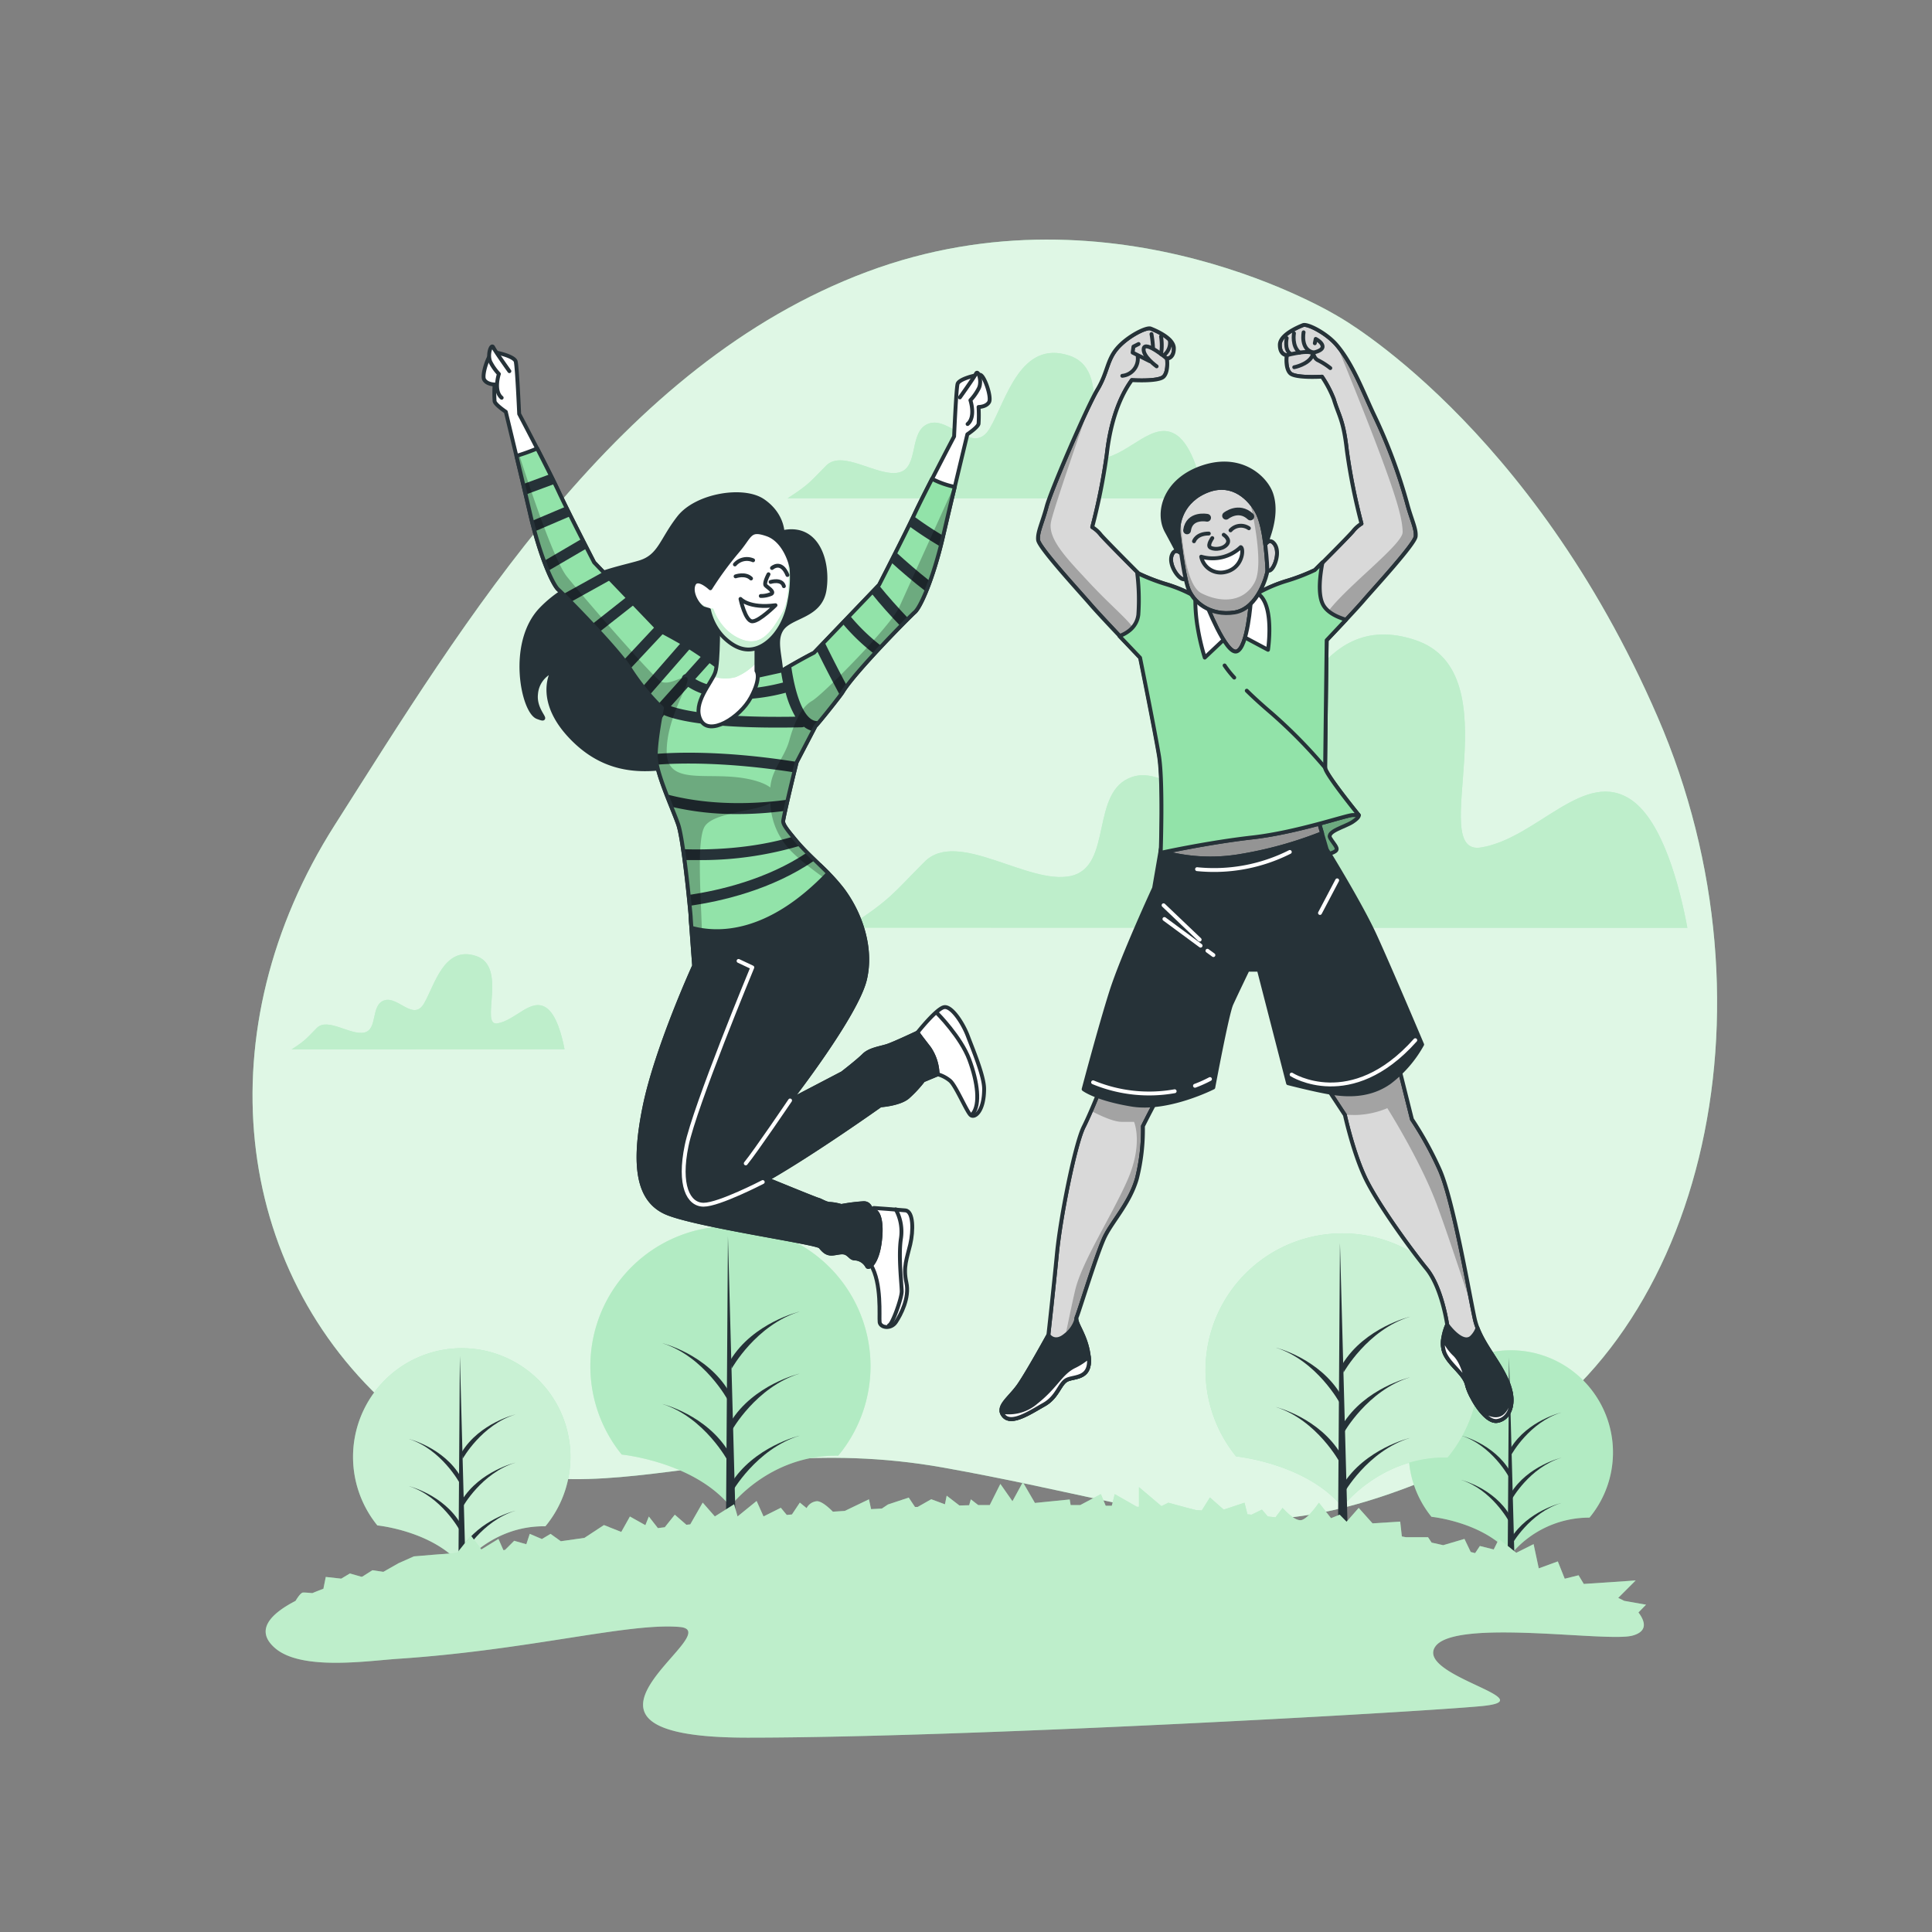 <svg xmlns="http://www.w3.org/2000/svg" xmlns:xlink="http://www.w3.org/1999/xlink" viewBox="0 0 500 500"><rect x="0" y="0" width="500" height="500" fill="#808080" stroke="none"/><defs><clipPath id="freepik--clip-path--inject-6"><path d="M285.55,279.66s-2.89,7.56-5.11,12-6,23.36-6.9,32.7-2.22,21.13-2.22,21.13-5.12,9.34-7.56,12.9-6,5.56-4,8,6.9-.89,10.46-2.89,4-5.56,6-6.45,6.23-.23,5.56-6-3.78-8.67-3.11-10.23S284,323.92,286,319.92s6.45-8.68,8.23-14.9a51.85,51.85,0,0,0,1.56-13.57s4.22-8.45,4.89-8.9S288,281.44,285.55,279.66Z" style="fill:#fff;stroke:#263238;stroke-linecap:round;stroke-linejoin:round"></path></clipPath><clipPath id="freepik--clip-path-2--inject-6"><path d="M342.94,280.77l5.12,7.79s2.22,10.23,5.56,16.9,11.57,18,15.57,22.91,5.34,14.46,5.34,14.46-2,4.23-.67,7.34,5.12,5.34,5.79,8.23,4.67,9.79,7.78,9.34,5.12-4.44,2.67-10.23-7.12-10.23-8.45-16.24-5.56-30.92-9.12-38.7a90.82,90.82,0,0,0-7.12-12.9l-3.34-13.35S349.62,283,342.94,280.77Z" style="fill:#fff;stroke:#263238;stroke-linecap:round;stroke-linejoin:round"></path></clipPath><clipPath id="freepik--clip-path-3--inject-6"><path d="M351.62,210.93s.44.44-1.56,1.77-6.89,2.45-5.78,4.23,2.22,2.67,1.33,3.34-2.22.67-3.33,1.55-4.45-9.78-4.45-9.78S346.06,208,351.62,210.93Z" style="fill:#fff;stroke:#263238;stroke-linecap:round;stroke-linejoin:round"></path></clipPath><clipPath id="freepik--clip-path-4--inject-6"><path d="M342.16,215.64l-1.44-4.94-40,7.57-.36,2.06a46,46,0,0,0,20.16,1.27A102.71,102.71,0,0,0,342.16,215.64Z" style="fill:#fff;stroke:#263238;stroke-linecap:round;stroke-linejoin:round"></path></clipPath><clipPath id="freepik--clip-path-5--inject-6"><path d="M364.14,130.18a137.42,137.42,0,0,0-8.66-23.06c-2.71-5.77-5.4-13-9.58-17.87-2.67-3.11-7.57-5.56-8.68-5.11s-6,2.44-6,5.11S333,91.92,333,91.92s-.45,3.34.89,4.67,8.23.89,8.23.89a29.16,29.16,0,0,1,3.05,5.79c1.33,4.44,2.51,5.33,3.4,13.34a160.58,160.58,0,0,0,3.78,18.91,8.38,8.38,0,0,0-2.23,2c-1.33,1.56-9.78,10-9.78,10a51.93,51.93,0,0,1-7.57,2.89,37.38,37.38,0,0,0-6.58,2.76c-1.37-.16-2.75-.31-3.49-.31-1.56,0-12.45,2-12.45,2a37.25,37.25,0,0,0-8-3.56,51.93,51.93,0,0,1-7.57-2.89s-8.45-8.45-9.78-10a8.38,8.38,0,0,0-2.23-2,160.58,160.58,0,0,0,3.78-18.91c.72-6.46,2.58-13.8,6.46-19.13,0,0,6.89.45,8.23-.89s.88-4.67.88-4.67,1.78,0,1.78-2.67-4.89-4.67-6-5.11-6,2-8.68,5.11-2.44,6.23-5.11,10.68-12,26-13.13,30.25-2.44,6.67-2.22,8.68,10.9,13.56,13.57,16.68,12.9,13.79,12.9,13.79,3.78,18.68,4.89,25.36.45,25.13.45,25.13,12.23-2.67,23.8-4,24.24-5.78,25.8-5.78h1.56s-8.68-10.68-8.68-12.24c0-1.24.29-23.9.4-33,3.23-3.4,7.8-8.24,9.45-10.17,2.67-3.12,13.35-14.68,13.57-16.68S365.25,134.41,364.14,130.18Z" style="fill:#fff;stroke:#263238;stroke-linecap:round;stroke-linejoin:round"></path></clipPath><clipPath id="freepik--clip-path-6--inject-6"><path d="M326.75,142.3s1.21-3.43,2.83-1.81.8,5-.21,6.46-1.81.61-2.42-1A7.66,7.66,0,0,1,326.75,142.3Z" style="fill:#fff;stroke:#263238;stroke-linecap:round;stroke-linejoin:round"></path></clipPath><clipPath id="freepik--clip-path-7--inject-6"><path d="M306.65,144.3s-2.09-3-3.21-1,.58,5.09,1.94,6.17,1.91.1,2.06-1.62A7.68,7.68,0,0,0,306.65,144.3Z" style="fill:#fff;stroke:#263238;stroke-linecap:round;stroke-linejoin:round"></path></clipPath><clipPath id="freepik--clip-path-8--inject-6"><path d="M312,155.85s5.26,13.74,8.09,12.73,3.64-13.14,3.64-13.14S315,157.26,312,155.85Z" style="fill:#fff;stroke:#263238;stroke-linecap:round;stroke-linejoin:round"></path></clipPath><clipPath id="freepik--clip-path-9--inject-6"><path d="M305.12,138.87s1,8.89,2.23,12.93,5.9,7.71,12.16,6.7S328,148.37,328,147.76s-.4-11.52-2.83-15.56-7.07-7.88-13.54-4.85S304.52,136.65,305.12,138.87Z" style="fill:#fff;stroke:#263238;stroke-linecap:round;stroke-linejoin:round"></path></clipPath><clipPath id="freepik--clip-path-10--inject-6"><path d="M171.34,183.24s-1.63,8-1.63,12.32,4.35,13.59,5.8,17.76,3.26,23.56,3.26,24.11c0,.15.07,1.22.18,2.68,6.41,1.79,19.63,2.4,35.39-14.12-2.86-2.91-6-5.62-8.57-8.77-1.82-2.21-3.21-3.85-3.08-4.8.21-1.47,1.93-8.87,3.49-15.17l4.86-9.32c1.2-1.25,6.56-8,7.06-8.86,2.9-4.9,17.22-19.4,18.67-20.67s4.71-8.51,7.25-19.39c.93-4,2-8.69,3.07-13a23.16,23.16,0,0,1-5.88-2.08c-1.75,3.42-3.47,6.84-4.44,8.92-2.54,5.44-9.25,18.49-9.25,18.49l-16.85,17.58s-2.54,1.27-6.89,3.8c-.41.24-.84.51-1.27.78l-8,1.76L187.65,174a115.18,115.18,0,0,0-10.15-7.07c-4.35-2.53-6.89-3.8-6.89-3.8l-16.85-17.58s-6.71-13-9.25-18.49c-1.17-2.5-3.41-6.93-5.49-11a54.57,54.57,0,0,1-5.36,1.93c1.17,4.86,2.5,10.49,3.6,15.2,2.54,10.88,5.8,18.13,7.25,19.4s15.77,15.76,18.67,20.66A58.12,58.12,0,0,0,171.34,183.24Z" style="fill:#92E3A9;stroke:#263238;stroke-linecap:round;stroke-linejoin:round"></path></clipPath><clipPath id="freepik--clip-path-11--inject-6"><path d="M185.84,159.85s.18,11.42-.73,14.14-6,8-3.8,12.33,10.15-.55,13-5.8,1.46-6.89,1.46-6.89v-8Z" style="fill:#fff;stroke:#263238;stroke-linecap:round;stroke-linejoin:round"></path></clipPath><clipPath id="freepik--clip-path-12--inject-6"><path d="M183.84,152.24s-3.44-3.26-4.35-.9,1.45,5.8,2.72,6.16l1.27.36a14.58,14.58,0,0,0,3.63,6.89c2.9,2.9,6.16,4.35,9.78,2.54s6.53-6.35,7.43-11.78a30.6,30.6,0,0,0,.55-8.16c0-.91-1.63-7.43-6.35-9.06s-4.17.36-7.79,4.53A86.46,86.46,0,0,0,183.84,152.24Z" style="fill:#fff;stroke:#263238;stroke-linecap:round;stroke-linejoin:round"></path></clipPath></defs><g id="freepik--background-simple--inject-6"><path d="M346.51,82S288.87,46.26,224.4,70.34,120.2,160.76,86.63,213.52,60,328.59,101.94,365.12s78.12,3.24,142.2,14.69,79.94,24.76,138-2.51S461.85,261.4,429,185.56,346.51,82,346.51,82Z" style="fill:#92E3A9"></path><path d="M346.51,82S288.87,46.26,224.4,70.34,120.2,160.76,86.63,213.52,60,328.59,101.94,365.12s78.12,3.24,142.2,14.69,79.94,24.76,138-2.51S461.85,261.4,429,185.56,346.51,82,346.51,82Z" style="fill:#fff;opacity:0.7"></path></g><g id="freepik--Clouds--inject-6"><path d="M311.7,129c-1-5.35-3.15-13.56-7.11-16.34-6-4.23-12.1,4.84-19.36,6s4.23-22.38-8.47-26.62-16.34,11.5-20.58,18.76-10.28-3-15.73-1.21-2.42,11.49-7.86,12.7-14.52-6.05-18.76-1.81c-4,4-4.23,4.78-10,8.47Z" style="fill:#92E3A9"></path><path d="M146.1,271.55c-.66-3.5-2.06-8.88-4.66-10.7-4-2.77-7.92,3.17-12.68,4s2.77-14.67-5.55-17.44-10.7,7.53-13.47,12.28-6.74-2-10.31-.79-1.58,7.53-5.15,8.32-9.51-4-12.29-1.18c-2.63,2.63-2.77,3.12-6.51,5.54Z" style="fill:#92E3A9"></path><path d="M436.69,240.12c-2-10.78-6.37-27.36-14.35-33-12.21-8.54-24.41,9.76-39,12.2s8.54-45.14-17.08-53.68-32.95,23.18-41.49,37.82S304,197.41,293,201.07s-4.88,23.19-15.86,25.63S247.84,214.49,239.3,223c-8.11,8.11-8.54,9.63-20.06,17.08Z" style="fill:#92E3A9"></path><path d="M311.7,129c-1-5.35-3.15-13.56-7.11-16.34-6-4.23-12.1,4.84-19.36,6s4.23-22.38-8.47-26.62-16.34,11.5-20.58,18.76-10.28-3-15.73-1.21-2.42,11.49-7.86,12.7-14.52-6.05-18.76-1.81c-4,4-4.23,4.78-10,8.47Z" style="fill:#fff;opacity:0.4"></path><path d="M146.1,271.55c-.66-3.5-2.06-8.88-4.66-10.7-4-2.77-7.92,3.17-12.68,4s2.77-14.67-5.55-17.44-10.7,7.53-13.47,12.28-6.74-2-10.31-.79-1.58,7.53-5.15,8.32-9.51-4-12.29-1.18c-2.63,2.63-2.77,3.12-6.51,5.54Z" style="fill:#fff;opacity:0.4"></path><path d="M436.69,240.12c-2-10.78-6.37-27.36-14.35-33-12.21-8.54-24.41,9.76-39,12.2s8.54-45.14-17.08-53.68-32.95,23.18-41.49,37.82S304,197.41,293,201.07s-4.88,23.19-15.86,25.63S247.84,214.49,239.3,223c-8.11,8.11-8.54,9.63-20.06,17.08Z" style="fill:#fff;opacity:0.4"></path></g><g id="freepik--Trees--inject-6"><path d="M370.49,392.55s13.6,1.35,20.5,9.78a26.31,26.31,0,0,1,20.37-9.57,26.44,26.44,0,1,0-40.87-.18Z" style="fill:#92E3A9"></path><path d="M370.49,392.55s13.6,1.35,20.5,9.78a26.31,26.31,0,0,1,20.37-9.57,26.44,26.44,0,1,0-40.87-.18Z" style="fill:#fff;opacity:0.3"></path><polygon points="390.54 351.31 390.08 419.51 392.38 419.51 390.54 351.31" style="fill:#263238"></polygon><path d="M391.23,399.76s4.59-8.26,12.86-10.79c0,0-8.73,2.07-13.09,9.18Z" style="fill:#263238"></path><path d="M391.23,376.34s4.59-8.26,12.86-10.79c0,0-8.73,2.07-13.09,9.18Z" style="fill:#263238"></path><path d="M391.23,388.05s4.59-8.26,12.86-10.79c0,0-8.73,2.07-13.09,9.18Z" style="fill:#263238"></path><path d="M390.55,382.31s-4.43-8.26-12.41-10.79c0,0,8.42,2.07,12.63,9.18Z" style="fill:#263238"></path><path d="M390.55,393.79s-4.43-8.26-12.41-10.79c0,0,8.42,2.07,12.63,9.18Z" style="fill:#263238"></path><path d="M319.94,376.92s18.21,1.81,27.45,13.1c0,0,9.75-13.08,27.27-12.82a35.41,35.41,0,1,0-54.73-.25Z" style="fill:#92E3A9"></path><path d="M319.94,376.92s18.21,1.81,27.45,13.1c0,0,9.75-13.08,27.27-12.82a35.41,35.41,0,1,0-54.73-.25Z" style="fill:#fff;opacity:0.5"></path><polygon points="346.78 321.7 346.17 413.02 349.24 413.02 346.78 321.7" style="fill:#263238"></polygon><path d="M347.71,386.58s6.15-11.07,17.22-14.45c0,0-11.69,2.76-17.53,12.29Z" style="fill:#263238"></path><path d="M347.71,355.21s6.15-11.07,17.22-14.45c0,0-11.69,2.77-17.53,12.3Z" style="fill:#263238"></path><path d="M347.71,370.9s6.15-11.07,17.22-14.46c0,0-11.69,2.77-17.53,12.3Z" style="fill:#263238"></path><path d="M346.8,363.21s-5.94-11.07-16.62-14.45c0,0,11.27,2.76,16.91,12.3Z" style="fill:#263238"></path><path d="M346.8,378.58s-5.94-11.07-16.62-14.45c0,0,11.27,2.77,16.91,12.3Z" style="fill:#263238"></path><path d="M160.91,376.44s18.65,1.84,28.1,13.4c0,0,10-13.39,27.92-13.11a36.25,36.25,0,1,0-56-.26Z" style="fill:#92E3A9"></path><path d="M160.91,376.44s18.65,1.84,28.1,13.4c0,0,10-13.39,27.92-13.11a36.25,36.25,0,1,0-56-.26Z" style="fill:#fff;opacity:0.3"></path><polygon points="188.39 319.91 187.76 413.39 190.91 413.39 188.39 319.91" style="fill:#263238"></polygon><path d="M189.34,386.32S195.63,375,207,371.53c0,0-12,2.83-17.94,12.59Z" style="fill:#263238"></path><path d="M189.34,354.22s6.29-11.33,17.62-14.79c0,0-12,2.83-17.94,12.58Z" style="fill:#263238"></path><path d="M189.34,370.27s6.29-11.33,17.62-14.79c0,0-12,2.83-17.94,12.59Z" style="fill:#263238"></path><path d="M188.4,362.4s-6.07-11.33-17-14.79c0,0,11.54,2.83,17.31,12.59Z" style="fill:#263238"></path><path d="M188.4,378.14s-6.07-11.33-17-14.8c0,0,11.54,2.84,17.31,12.59Z" style="fill:#263238"></path><path d="M97.68,394.78s14.47,1.43,21.81,10.4c0,0,7.75-10.39,21.66-10.18a28.13,28.13,0,1,0-43.47-.2Z" style="fill:#92E3A9"></path><path d="M97.68,394.78s14.47,1.43,21.81,10.4c0,0,7.75-10.39,21.66-10.18a28.13,28.13,0,1,0-43.47-.2Z" style="fill:#fff;opacity:0.5"></path><polygon points="119.01 350.91 118.52 423.45 120.96 423.45 119.01 350.91" style="fill:#263238"></polygon><path d="M119.74,402.44s4.89-8.79,13.68-11.48c0,0-9.28,2.2-13.92,9.77Z" style="fill:#263238"></path><path d="M119.74,377.53s4.89-8.79,13.68-11.48c0,0-9.28,2.2-13.92,9.77Z" style="fill:#263238"></path><path d="M119.74,390s4.89-8.8,13.68-11.48c0,0-9.28,2.2-13.92,9.77Z" style="fill:#263238"></path><path d="M119,383.88s-4.72-8.79-13.2-11.48c0,0,9,2.2,13.43,9.77Z" style="fill:#263238"></path><path d="M119,396.09s-4.72-8.79-13.2-11.48c0,0,9,2.2,13.43,9.77Z" style="fill:#263238"></path></g><g id="freepik--Floor--inject-6"><path d="M426,415.29l-5.68-1q-.72-.39-1.53-.75l4.52-4.52-13.43.9-1.35-2.24-3.58.89-1.79-4.48-4.93,1.8-1.34-6.27-4.48,2.24-4.48-3.59L386.57,401l-3.58-.9-1.23,1.84-1.14-.29L379,398.27l-5.5,1.62-3-.67-.93-1.4h-5.77l-1-.19-.43-3.84-7.16.45-3.58-4-3.14,3.58L346.71,392l-2.24.9-3.14-4s-2.68,4-4.47,4.48-4.93-3.14-4.93-3.14l-1.83,2.44-2-.22-1.52-1.77L323.91,392l-1.08-.1-.75-3-5.38,1.79-3.58-3.14-2.1,3.36-1.46-.1-2.26-.57-4.93-1.34-1.79.89-5.82-4.92v5.09l-.53,0-5.74-3.28-.76,3-1.58,0-1.25-3-5.32,2.82-2.5,0-.24-1.44-9,.9-3.13-5.38-2.69,4.93-3.13-4.48-2.74,5.47-3,0-1.9-1.48-.44,1.53-2.51.07L245,387.08l-.45,2.23L241,388l-3.52,2-.68,0-1.62-2.43-5.38,1.79-1.57,1.05-2.79.15-.56-2.54-6.24,3-3.09.2c-1.05-1.06-2.89-2.71-4.11-2.71a3.32,3.32,0,0,0-2.69,1.79L207,388.87l-2.05,3.07-1.34.12-1.53-1.85-4.48,2.24-1.79-4-4.93,4-.9-3.14L185,392.45l-3.14-3.58-3.22,5.63-1,.11-3-2.61-2.6,3.25-1.78.22-2.34-3-.9,2.24-4-2.24-2.24,4-4.48-1.79L151.25,398l-6.11.87-2.66-1.91-2.24,1.34-3.14-1.34-.89,2.69-3.14-.9-2.36,2.36-.43.07L129,398.27,124.56,401l-2.68-3.58-3.59,4.48-5.82.44-5.37.45-4,1.79-3.89,2.21-2.83-.42L93.82,408l-.27.07-3-.86-2.24,1.34-4-.44-.62,3.07c-1,.36-1.92.73-2.86,1.12-.89-.09-1.8-.16-2.35-.16s-1.28,1-2,2.17c-6.53,3.38-10.53,7.61-5.37,12.15,6.78,6,24,3.36,31.94,2.83,34-2.26,59.67-9.39,72.87-8.23s-39.21,28.63,17.47,28.64,173-6.56,190-8.16-16.87-7.84-12-15.32,44.41-1.14,51.06-2.92c4.41-1.18,3-4.13,1.58-6Z" style="fill:#92E3A9"></path><path d="M426,415.29l-5.68-1q-.72-.39-1.53-.75l4.52-4.52-13.43.9-1.35-2.24-3.58.89-1.79-4.48-4.93,1.8-1.34-6.27-4.48,2.24-4.48-3.59L386.57,401l-3.58-.9-1.23,1.84-1.14-.29L379,398.27l-5.5,1.62-3-.67-.93-1.4h-5.77l-1-.19-.43-3.84-7.16.45-3.58-4-3.14,3.58L346.71,392l-2.24.9-3.14-4s-2.68,4-4.47,4.48-4.93-3.14-4.93-3.14l-1.83,2.44-2-.22-1.52-1.77L323.91,392l-1.08-.1-.75-3-5.38,1.79-3.58-3.14-2.1,3.36-1.46-.1-2.26-.57-4.93-1.34-1.79.89-5.82-4.92v5.09l-.53,0-5.74-3.28-.76,3-1.58,0-1.25-3-5.32,2.82-2.5,0-.24-1.44-9,.9-3.13-5.38-2.69,4.93-3.13-4.48-2.74,5.47-3,0-1.9-1.48-.44,1.53-2.51.07L245,387.08l-.45,2.23L241,388l-3.52,2-.68,0-1.62-2.43-5.38,1.79-1.57,1.05-2.79.15-.56-2.54-6.24,3-3.09.2c-1.05-1.06-2.89-2.71-4.11-2.71a3.32,3.32,0,0,0-2.69,1.79L207,388.87l-2.05,3.07-1.34.12-1.53-1.85-4.48,2.24-1.79-4-4.93,4-.9-3.14L185,392.45l-3.14-3.58-3.22,5.63-1,.11-3-2.61-2.6,3.25-1.78.22-2.34-3-.9,2.24-4-2.24-2.24,4-4.48-1.79L151.25,398l-6.11.87-2.66-1.91-2.24,1.34-3.14-1.34-.89,2.69-3.14-.9-2.36,2.36-.43.07L129,398.27,124.56,401l-2.68-3.58-3.59,4.48-5.82.44-5.37.45-4,1.79-3.89,2.21-2.83-.42L93.82,408l-.27.07-3-.86-2.24,1.34-4-.44-.62,3.07c-1,.36-1.92.73-2.86,1.12-.89-.09-1.8-.16-2.35-.16s-1.28,1-2,2.17c-6.53,3.38-10.53,7.61-5.37,12.15,6.78,6,24,3.36,31.94,2.83,34-2.26,59.67-9.39,72.87-8.23s-39.21,28.63,17.47,28.64,173-6.56,190-8.16-16.87-7.84-12-15.32,44.41-1.14,51.06-2.92c4.41-1.18,3-4.13,1.58-6Z" style="fill:#fff;opacity:0.4"></path></g><g id="freepik--character-2--inject-6"><path d="M285.55,279.66s-2.89,7.56-5.11,12-6,23.36-6.9,32.7-2.22,21.13-2.22,21.13-5.12,9.34-7.56,12.9-6,5.56-4,8,6.9-.89,10.46-2.89,4-5.56,6-6.45,6.23-.23,5.56-6-3.78-8.67-3.11-10.23S284,323.92,286,319.92s6.45-8.68,8.23-14.9a51.85,51.85,0,0,0,1.56-13.57s4.22-8.45,4.89-8.9S288,281.44,285.55,279.66Z" style="fill:#fff"></path><g style="clip-path:url(#freepik--clip-path--inject-6)"><path d="M285.55,279.66s-2.89,7.56-5.11,12-6,23.36-6.9,32.7-2.22,21.13-2.22,21.13-5.12,9.34-7.56,12.9-6,5.56-4,8,6.9-.89,10.46-2.89,4-5.56,6-6.45,6.23-.23,5.56-6-3.78-8.67-3.11-10.23S284,323.92,286,319.92s6.45-8.68,8.23-14.9a51.85,51.85,0,0,0,1.56-13.57s4.22-8.45,4.89-8.9S288,281.44,285.55,279.66Z" style="fill:#d9d9d9;stroke:#263238;stroke-linecap:round;stroke-linejoin:round"></path><path d="M282.36,287.49c1.94,1,5.66,2.84,7.94,2.84h3.19s2.48,5.67-1.77,15.24-11.7,20.9-13.47,28.34c-1,4.15-3.62,17.09-5.76,27.74,1.62-1.86,2.26-3.93,3.72-4.58,2-.89,6.23-.23,5.56-6s-3.78-8.67-3.11-10.23S284,323.92,286,319.92s6.45-8.68,8.23-14.9a51.85,51.85,0,0,0,1.56-13.57s4.22-8.45,4.89-8.9-12.68-1.11-15.13-2.89C285.55,279.66,284,283.62,282.36,287.49Z" style="opacity:0.25"></path></g><path d="M285.55,279.66s-2.89,7.56-5.11,12-6,23.36-6.9,32.7-2.22,21.13-2.22,21.13-5.12,9.34-7.56,12.9-6,5.56-4,8,6.9-.89,10.46-2.89,4-5.56,6-6.45,6.23-.23,5.56-6-3.78-8.67-3.11-10.23S284,323.92,286,319.92s6.45-8.68,8.23-14.9a51.85,51.85,0,0,0,1.56-13.57s4.22-8.45,4.89-8.9S288,281.44,285.55,279.66Z" style="fill:none;stroke:#263238;stroke-linecap:round;stroke-linejoin:round"></path><path d="M259.75,366.41c2,2.45,6.9-.89,10.46-2.89s4-5.56,6-6.45,6.23-.23,5.56-6c-.59-5.14-3.11-8-3.2-9.66a7.81,7.81,0,0,1-2.8,4.1c-2.89,2.45-4.45,0-4.45,0s-5.12,9.34-7.56,12.9S257.75,364,259.75,366.41Z" style="fill:#263238;stroke:#263238;stroke-linecap:round;stroke-linejoin:round"></path><path d="M281.78,351.12a16.5,16.5,0,0,1-3.57,2.39c-3.78,1.78-4.67,5.11-10,9.34a10.79,10.79,0,0,1-9,2.52,2.57,2.57,0,0,0,.53,1c2,2.45,6.9-.89,10.46-2.89s4-5.56,6-6.45S282.4,356.83,281.78,351.12Z" style="fill:#fff;stroke:#263238;stroke-linecap:round;stroke-linejoin:round"></path><path d="M342.94,280.77l5.12,7.79s2.22,10.23,5.56,16.9,11.57,18,15.57,22.91,5.34,14.46,5.34,14.46-2,4.23-.67,7.34,5.12,5.34,5.79,8.23,4.67,9.79,7.78,9.34,5.12-4.44,2.67-10.23-7.12-10.23-8.45-16.24-5.56-30.92-9.12-38.7a90.82,90.82,0,0,0-7.12-12.9l-3.34-13.35S349.62,283,342.94,280.77Z" style="fill:#fff"></path><g style="clip-path:url(#freepik--clip-path-2--inject-6)"><path d="M342.94,280.77l5.12,7.79s2.22,10.23,5.56,16.9,11.57,18,15.57,22.91,5.34,14.46,5.34,14.46-2,4.23-.67,7.34,5.12,5.34,5.79,8.23,4.67,9.79,7.78,9.34,5.12-4.44,2.67-10.23-7.12-10.23-8.45-16.24-5.56-30.92-9.12-38.7a90.82,90.82,0,0,0-7.12-12.9l-3.34-13.35S349.62,283,342.94,280.77Z" style="fill:#d9d9d9;stroke:#263238;stroke-linecap:round;stroke-linejoin:round"></path><path d="M372.53,302.57a90.82,90.82,0,0,0-7.12-12.9l-3.34-13.35s-12.45,6.68-19.13,4.45l5.09,7.74c.87,0,1.83.05,2.86.05a22.34,22.34,0,0,0,8.15-1.77s8.5,13.46,12.75,24.8c2.95,7.87,6.76,19.82,9.28,26.88C379.34,329.72,375.67,309.45,372.53,302.57Z" style="opacity:0.25"></path></g><path d="M342.94,280.77l5.12,7.79s2.22,10.23,5.56,16.9,11.57,18,15.57,22.91,5.34,14.46,5.34,14.46-2,4.23-.67,7.34,5.12,5.34,5.79,8.23,4.67,9.79,7.78,9.34,5.12-4.44,2.67-10.23-7.12-10.23-8.45-16.24-5.56-30.92-9.12-38.7a90.82,90.82,0,0,0-7.12-12.9l-3.34-13.35S349.62,283,342.94,280.77Z" style="fill:none;stroke:#263238;stroke-linecap:round;stroke-linejoin:round"></path><path d="M390.1,357.51c-2.11-5-5.87-9-7.72-13.83a6,6,0,0,1-1.62,2.49c-2.45,2-6.23-3.34-6.23-3.34s-2,4.23-.67,7.34,5.12,5.34,5.79,8.23,4.67,9.79,7.78,9.34S392.55,363.3,390.1,357.51Z" style="fill:#263238;stroke:#263238;stroke-linecap:round;stroke-linejoin:round"></path><path d="M379.65,358.4a13.81,13.81,0,0,0,1.2,3,6.32,6.32,0,0,1-.31-.78c-1.12-3.56-1.78-8-4.23-10.24a12.56,12.56,0,0,1-2.79-4.14,7.32,7.32,0,0,0,.34,3.92C375.2,353.29,379,355.51,379.65,358.4Z" style="fill:#fff;stroke:#263238;stroke-linecap:round;stroke-linejoin:round"></path><path d="M391,360.37c-.27,1.87-.82,4-2,5.15-2.07,2.07-5.89-.32-7.69-3.27,1.61,2.86,4.07,5.79,6.13,5.49C390,367.38,391.81,364.58,391,360.37Z" style="fill:#fff;stroke:#263238;stroke-linecap:round;stroke-linejoin:round"></path><path d="M351.62,210.93s.44.44-1.56,1.77-6.89,2.45-5.78,4.23,2.22,2.67,1.33,3.34-2.22.67-3.33,1.55-4.45-9.78-4.45-9.78S346.06,208,351.62,210.93Z" style="fill:#fff"></path><g style="clip-path:url(#freepik--clip-path-3--inject-6)"><path d="M351.62,210.93s.44.44-1.56,1.77-6.89,2.45-5.78,4.23,2.22,2.67,1.33,3.34-2.22.67-3.33,1.55-4.45-9.78-4.45-9.78S346.06,208,351.62,210.93Z" style="fill:#92E3A9"></path><path d="M351.62,210.93s.44.44-1.56,1.77-6.89,2.45-5.78,4.23,2.22,2.67,1.33,3.34-2.22.67-3.33,1.55-4.45-9.78-4.45-9.78S346.06,208,351.62,210.93Z" style="opacity:0.25"></path></g><path d="M351.62,210.93s.44.44-1.56,1.77-6.89,2.45-5.78,4.23,2.22,2.67,1.33,3.34-2.22.67-3.33,1.55-4.45-9.78-4.45-9.78S346.06,208,351.62,210.93Z" style="fill:none;stroke:#263238;stroke-linecap:round;stroke-linejoin:round"></path><path d="M300.68,218.27l-2,11.56s-8.23,17.8-11.12,26.92-7.12,25.13-7.12,25.13,3.11,2.45,12.46,4S314,281.44,314,281.44s3.56-19.13,4.67-21.58,4.22-8.9,4.22-8.9h2.9l7.56,29.37s6.89,1.78,10.9,2.44,10,1.11,15.35-2.67a31.2,31.2,0,0,0,8.45-9.78s-8.45-20-12.24-28.25-12.45-22.25-12.45-22.25l-2.67-9.12Z" style="fill:#263238;stroke:#263238;stroke-linecap:round;stroke-linejoin:round"></path><line x1="301.13" y1="234.28" x2="310.47" y2="243.18" style="fill:none;stroke:#fff;stroke-linecap:round;stroke-linejoin:round"></line><line x1="312.48" y1="246.05" x2="314.03" y2="247.18" style="fill:none;stroke:#fff;stroke-linecap:round;stroke-linejoin:round"></line><line x1="301.35" y1="237.84" x2="310.71" y2="244.74" style="fill:none;stroke:#fff;stroke-linecap:round;stroke-linejoin:round"></line><path d="M309.26,281a32.17,32.17,0,0,0,3.88-1.74" style="fill:none;stroke:#fff;stroke-linecap:round;stroke-linejoin:round"></path><path d="M282.89,280.1A37.73,37.73,0,0,0,304,282.41" style="fill:none;stroke:#fff;stroke-linecap:round;stroke-linejoin:round"></path><path d="M334.27,278.1s15.35,9.79,32-8.9" style="fill:none;stroke:#fff;stroke-linecap:round;stroke-linejoin:round"></path><line x1="346.06" y1="227.83" x2="341.61" y2="236.28" style="fill:none;stroke:#fff;stroke-linecap:round;stroke-linejoin:round"></line><path d="M309.8,224.94a43.55,43.55,0,0,0,24-4.45" style="fill:none;stroke:#fff;stroke-linecap:round;stroke-linejoin:round"></path><path d="M342.16,215.64l-1.44-4.94-40,7.57-.36,2.06a46,46,0,0,0,20.16,1.27A102.71,102.71,0,0,0,342.16,215.64Z" style="fill:#fff"></path><g style="clip-path:url(#freepik--clip-path-4--inject-6)"><path d="M342.16,215.64l-1.44-4.94-40,7.57-.36,2.06a46,46,0,0,0,20.16,1.27A102.71,102.71,0,0,0,342.16,215.64Z" style="fill:#949494;stroke:#263238;stroke-linecap:round;stroke-linejoin:round"></path></g><path d="M342.16,215.64l-1.44-4.94-40,7.57-.36,2.06a46,46,0,0,0,20.16,1.27A102.71,102.71,0,0,0,342.16,215.64Z" style="fill:none;stroke:#263238;stroke-linecap:round;stroke-linejoin:round"></path><path d="M364.14,130.18a137.42,137.42,0,0,0-8.66-23.06c-2.71-5.77-5.4-13-9.58-17.87-2.67-3.11-7.57-5.56-8.68-5.11s-6,2.44-6,5.11S333,91.92,333,91.92s-.45,3.34.89,4.67,8.23.89,8.23.89a29.16,29.16,0,0,1,3.05,5.79c1.33,4.44,2.51,5.33,3.4,13.34a160.58,160.58,0,0,0,3.78,18.91,8.38,8.38,0,0,0-2.23,2c-1.33,1.56-9.78,10-9.78,10a51.93,51.93,0,0,1-7.57,2.89,37.38,37.38,0,0,0-6.58,2.76c-1.37-.16-2.75-.31-3.49-.31-1.56,0-12.45,2-12.45,2a37.25,37.25,0,0,0-8-3.56,51.93,51.93,0,0,1-7.57-2.89s-8.45-8.45-9.78-10a8.38,8.38,0,0,0-2.23-2,160.58,160.58,0,0,0,3.78-18.91c.72-6.46,2.58-13.8,6.46-19.13,0,0,6.89.45,8.23-.89s.88-4.67.88-4.67,1.78,0,1.78-2.67-4.89-4.67-6-5.11-6,2-8.68,5.11-2.44,6.23-5.11,10.68-12,26-13.13,30.25-2.44,6.67-2.22,8.68,10.9,13.56,13.57,16.68,12.9,13.79,12.9,13.79,3.78,18.68,4.89,25.36.45,25.13.45,25.13,12.23-2.67,23.8-4,24.24-5.78,25.8-5.78h1.56s-8.68-10.68-8.68-12.24c0-1.24.29-23.9.4-33,3.23-3.4,7.8-8.24,9.45-10.17,2.67-3.12,13.35-14.68,13.57-16.68S365.25,134.41,364.14,130.18Z" style="fill:#fff"></path><g style="clip-path:url(#freepik--clip-path-5--inject-6)"><path d="M364.14,130.18a137.42,137.42,0,0,0-8.66-23.06c-2.71-5.77-5.4-13-9.58-17.87-2.67-3.11-7.57-5.56-8.68-5.11s-6,2.44-6,5.11S333,91.92,333,91.92s-.45,3.34.89,4.67,8.23.89,8.23.89a29.16,29.16,0,0,1,3.05,5.79c1.33,4.44,2.51,5.33,3.4,13.34a160.58,160.58,0,0,0,3.78,18.91,8.38,8.38,0,0,0-2.23,2c-1.33,1.56-9.78,10-9.78,10a51.93,51.93,0,0,1-7.57,2.89,37.38,37.38,0,0,0-6.58,2.76c-1.37-.16-2.75-.31-3.49-.31-1.56,0-12.45,2-12.45,2a37.25,37.25,0,0,0-8-3.56,51.93,51.93,0,0,1-7.57-2.89s-8.45-8.45-9.78-10a8.38,8.38,0,0,0-2.23-2,160.58,160.58,0,0,0,3.78-18.91c.72-6.46,2.58-13.8,6.46-19.13,0,0,6.89.45,8.23-.89s.88-4.67.88-4.67,1.78,0,1.78-2.67-4.89-4.67-6-5.11-6,2-8.68,5.11-2.44,6.23-5.11,10.68-12,26-13.13,30.25-2.44,6.67-2.22,8.68,10.9,13.56,13.57,16.68,12.9,13.79,12.9,13.79,3.78,18.68,4.89,25.36.45,25.13.45,25.13,12.23-2.67,23.8-4,24.24-5.78,25.8-5.78h1.56s-8.68-10.68-8.68-12.24c0-1.24.29-23.9.4-33,3.23-3.4,7.8-8.24,9.45-10.17,2.67-3.12,13.35-14.68,13.57-16.68S365.25,134.41,364.14,130.18Z" style="fill:#d9d9d9;stroke:#263238;stroke-linecap:round;stroke-linejoin:round"></path><path d="M301.35,200c-.67-3.12-1.56-21.14-2.67-26.92s-3.78-8-5.34-10.45-6-6-11.57-12S271.1,139.52,272,135.07c.61-3.09,6.61-20.49,10.21-30.8-3.73,7.65-10.4,23.27-11.33,26.8-1.11,4.23-2.44,6.67-2.22,8.68s10.9,13.56,13.57,16.68,12.9,13.79,12.9,13.79,3.78,18.68,4.89,25.36a81.81,81.81,0,0,1,.63,10.78C301.21,203.51,301.57,201,301.35,200Z" style="opacity:0.25"></path><path d="M363,137.74c0,3.34-16.24,15.35-20,21.58s-2.67,21.58-2.67,27.8a65.53,65.53,0,0,1-.22,7.57l2.9,3.52c0-3.56.28-24,.39-32.5,3.23-3.4,7.8-8.24,9.45-10.17,2.67-3.12,13.35-14.68,13.57-16.68s-1.11-4.45-2.22-8.68a137.42,137.42,0,0,0-8.66-23.06c-2.71-5.77-5.4-13-9.58-17.87,0,0,7.05,17.13,11.28,28.47S363,134.41,363,137.74Z" style="opacity:0.25"></path></g><path d="M364.14,130.18a137.42,137.42,0,0,0-8.66-23.06c-2.71-5.77-5.4-13-9.58-17.87-2.67-3.11-7.57-5.56-8.68-5.11s-6,2.44-6,5.11S333,91.92,333,91.92s-.45,3.34.89,4.67,8.23.89,8.23.89a29.16,29.16,0,0,1,3.05,5.79c1.33,4.44,2.51,5.33,3.4,13.34a160.58,160.58,0,0,0,3.78,18.91,8.38,8.38,0,0,0-2.23,2c-1.33,1.56-9.78,10-9.78,10a51.93,51.93,0,0,1-7.57,2.89,37.38,37.38,0,0,0-6.58,2.76c-1.37-.16-2.75-.31-3.49-.31-1.56,0-12.45,2-12.45,2a37.25,37.25,0,0,0-8-3.56,51.93,51.93,0,0,1-7.57-2.89s-8.45-8.45-9.78-10a8.38,8.38,0,0,0-2.23-2,160.58,160.58,0,0,0,3.78-18.91c.72-6.46,2.58-13.8,6.46-19.13,0,0,6.89.45,8.23-.89s.88-4.67.88-4.67,1.78,0,1.78-2.67-4.89-4.67-6-5.11-6,2-8.68,5.11-2.44,6.23-5.11,10.68-12,26-13.13,30.25-2.44,6.67-2.22,8.68,10.9,13.56,13.57,16.68,12.9,13.79,12.9,13.79,3.78,18.68,4.89,25.36.45,25.13.45,25.13,12.23-2.67,23.8-4,24.24-5.78,25.8-5.78h1.56s-8.68-10.68-8.68-12.24c0-1.24.29-23.9.4-33,3.23-3.4,7.8-8.24,9.45-10.17,2.67-3.12,13.35-14.68,13.57-16.68S365.25,134.41,364.14,130.18Z" style="fill:none;stroke:#263238;stroke-linecap:round;stroke-linejoin:round"></path><path d="M302,92.81s-5.56-4.67-6-2.67,3.34,4.67,3.34,4.67" style="fill:none;stroke:#263238;stroke-linecap:round;stroke-linejoin:round"></path><path d="M294.45,92.37a4.46,4.46,0,0,1-4,4.89" style="fill:none;stroke:#263238;stroke-linecap:round;stroke-linejoin:round"></path><polyline points="297.57 93.48 293.12 91.25 293.34 89.7 294.67 89.03" style="fill:none;stroke:#263238;stroke-linecap:round;stroke-linejoin:round"></polyline><path d="M298,86.46a27.2,27.2,0,0,1,.41,3.73" style="fill:none;stroke:#263238;stroke-linecap:round;stroke-linejoin:round"></path><path d="M300.48,87.08a14.18,14.18,0,0,1,0,4.56" style="fill:none;stroke:#263238;stroke-linecap:round;stroke-linejoin:round"></path><path d="M302.76,88.12a4.08,4.08,0,0,1-1.45,3.73" style="fill:none;stroke:#263238;stroke-linecap:round;stroke-linejoin:round"></path><path d="M333,91.92s7.72-2,6.61.22-4.67,2.9-4.67,2.9" style="fill:none;stroke:#263238;stroke-linecap:round;stroke-linejoin:round"></path><path d="M344.28,95.26a18.5,18.5,0,0,0-3.12-2c-1.11-.45-1.33-2-1.33-2s2.45-.44,2.45-1.55-1.78-2-1.78-2l-.23,1.12" style="fill:none;stroke:#263238;stroke-linecap:round;stroke-linejoin:round"></path><path d="M337.37,86s-.88,4.41,2.46,5.21" style="fill:none;stroke:#263238;stroke-linecap:round;stroke-linejoin:round"></path><path d="M334.88,86.25s-.62,3.32,1.45,5" style="fill:none;stroke:#263238;stroke-linecap:round;stroke-linejoin:round"></path><path d="M333,87.5s-.63,2.9.82,3.93" style="fill:none;stroke:#263238;stroke-linecap:round;stroke-linejoin:round"></path><path d="M324.26,216.71c11.57-1.34,24.24-5.78,25.8-5.78h1.56s-8.68-10.68-8.68-12.24c0-1.24.29-23.9.4-33l5-5.31c-2.45-.73-5.1-2-6.08-4.19-1.22-2.71-.63-7.4,0-10.66l-2,2a51.93,51.93,0,0,1-7.57,2.89,37.38,37.38,0,0,0-6.58,2.76c-1.37-.16-2.75-.31-3.49-.31-1.56,0-12.45,2-12.45,2a37.25,37.25,0,0,0-8-3.56,51.93,51.93,0,0,1-7.57-2.89l-.32-.32a55.81,55.81,0,0,1,.32,11c-.42,3.29-3.06,4.83-4.89,5.51,2.85,3,5.34,5.61,5.34,5.61s3.78,18.68,4.89,25.36.45,25.13.45,25.13S312.69,218,324.26,216.71Z" style="fill:#92E3A9;stroke:#263238;stroke-linecap:round;stroke-linejoin:round"></path><path d="M319.42,175.36a26.26,26.26,0,0,1-2.5-3.14" style="fill:none;stroke:#263238;stroke-linecap:round;stroke-linejoin:round"></path><path d="M342.94,198.69a130.62,130.62,0,0,0-14-14.23c-2.57-2.19-4.64-4.09-6.28-5.71" style="fill:none;stroke:#263238;stroke-linecap:round;stroke-linejoin:round"></path><path d="M305.73,144.73s-1.21-2.43-3.84-7.28-.41-13.33,9.5-16.57,16.17,2.83,17.58,6.87.2,8.49-.61,10.92a15.7,15.7,0,0,0-.8,4.44,8,8,0,0,0-1.82-1.61c-1.42-1-3.84-11.73-7.08-12.53S308.56,130,308,135,307.35,147.76,305.73,144.73Z" style="fill:#263238;stroke:#263238;stroke-linecap:round;stroke-linejoin:round"></path><path d="M326.75,142.3s1.21-3.43,2.83-1.81.8,5-.21,6.46-1.81.61-2.42-1A7.66,7.66,0,0,1,326.75,142.3Z" style="fill:#fff"></path><g style="clip-path:url(#freepik--clip-path-6--inject-6)"><path d="M326.75,142.3s1.21-3.43,2.83-1.81.8,5-.21,6.46-1.81.61-2.42-1A7.66,7.66,0,0,1,326.75,142.3Z" style="fill:#d9d9d9;stroke:#263238;stroke-linecap:round;stroke-linejoin:round"></path></g><path d="M326.75,142.3s1.21-3.43,2.83-1.81.8,5-.21,6.46-1.81.61-2.42-1A7.66,7.66,0,0,1,326.75,142.3Z" style="fill:none;stroke:#263238;stroke-linecap:round;stroke-linejoin:round"></path><path d="M306.65,144.3s-2.09-3-3.21-1,.58,5.09,1.94,6.17,1.91.1,2.06-1.62A7.68,7.68,0,0,0,306.65,144.3Z" style="fill:#fff"></path><g style="clip-path:url(#freepik--clip-path-7--inject-6)"><path d="M306.65,144.3s-2.09-3-3.21-1,.58,5.09,1.94,6.17,1.91.1,2.06-1.62A7.68,7.68,0,0,0,306.65,144.3Z" style="fill:#d9d9d9;stroke:#263238;stroke-linecap:round;stroke-linejoin:round"></path></g><path d="M306.65,144.3s-2.09-3-3.21-1,.58,5.09,1.94,6.17,1.91.1,2.06-1.62A7.68,7.68,0,0,0,306.65,144.3Z" style="fill:none;stroke:#263238;stroke-linecap:round;stroke-linejoin:round"></path><path d="M309.37,153.82a43.48,43.48,0,0,0,.6,8.69,58.52,58.52,0,0,0,1.82,7.68l7.28-6.87,9.09,4.85s1.42-9.29-1.41-13.34-12.13-4.44-14.55-3A10.09,10.09,0,0,0,309.37,153.82Z" style="fill:#fff;stroke:#263238;stroke-linecap:round;stroke-linejoin:round"></path><path d="M312,155.85s5.26,13.74,8.09,12.73,3.64-13.14,3.64-13.14S315,157.26,312,155.85Z" style="fill:#fff"></path><g style="clip-path:url(#freepik--clip-path-8--inject-6)"><path d="M312,155.85s5.26,13.74,8.09,12.73,3.64-13.14,3.64-13.14S315,157.26,312,155.85Z" style="fill:#d9d9d9;stroke:#263238;stroke-linecap:round;stroke-linejoin:round"></path><path d="M312,155.85s5.26,13.74,8.09,12.73,3.64-13.14,3.64-13.14S315,157.26,312,155.85Z" style="opacity:0.25"></path></g><path d="M312,155.85s5.26,13.74,8.09,12.73,3.64-13.14,3.64-13.14S315,157.26,312,155.85Z" style="fill:none;stroke:#263238;stroke-linecap:round;stroke-linejoin:round"></path><path d="M305.12,138.87s1,8.89,2.23,12.93,5.9,7.71,12.16,6.7S328,148.37,328,147.76s-.4-11.52-2.83-15.56-7.07-7.88-13.54-4.85S304.52,136.65,305.12,138.87Z" style="fill:#fff"></path><g style="clip-path:url(#freepik--clip-path-9--inject-6)"><path d="M305.12,138.87s1,8.89,2.23,12.93,5.9,7.71,12.16,6.7S328,148.37,328,147.76s-.4-11.52-2.83-15.56-7.07-7.88-13.54-4.85S304.52,136.65,305.12,138.87Z" style="fill:#d9d9d9;stroke:#263238;stroke-linecap:round;stroke-linejoin:round"></path><path d="M328,147.76c0-.61-.4-11.52-2.83-15.56a15.58,15.58,0,0,0-1.66-2.28c.59,2.52,3.65,16.09,1.23,20.72-2.67,5.12-8.45,5.57-13.79,2.9-4-2-5.1-13.61-5.43-19.5a9.18,9.18,0,0,0-.36,4.83s1,8.89,2.23,12.93,5.9,7.71,12.16,6.7S328,148.37,328,147.76Z" style="opacity:0.25"></path></g><path d="M305.12,138.87s1,8.89,2.23,12.93,5.9,7.71,12.16,6.7S328,148.37,328,147.76s-.4-11.52-2.83-15.56-7.07-7.88-13.54-4.85S304.52,136.65,305.12,138.87Z" style="fill:none;stroke:#263238;stroke-linecap:round;stroke-linejoin:round"></path><path d="M310.87,144.07a10.56,10.56,0,0,0,10.23-2.47c.9.3.56,5.73-4.41,6.52A5.14,5.14,0,0,1,310.87,144.07Z" style="fill:#fff;stroke:#263238;stroke-linecap:round;stroke-linejoin:round"></path><path d="M313.74,139.26s-1.24,1.73-.62,2.34,3.08.74,4.32-.61-.74-2.59-.74-2.59" style="fill:none;stroke:#263238;stroke-linecap:round;stroke-linejoin:round"></path><path d="M309,140.08s.61-2,3.84-2" style="fill:none;stroke:#263238;stroke-linecap:round;stroke-linejoin:round"></path><path d="M318.46,137.25a3.62,3.62,0,0,1,4.75-.54" style="fill:none;stroke:#263238;stroke-linecap:round;stroke-linejoin:round"></path><path d="M312.4,134s-4.62-.92-5.19,3.27" style="fill:none;stroke:#263238;stroke-linecap:round;stroke-linejoin:round;stroke-width:2px"></path><path d="M317.3,133.48s3.26-2.64,6.29.19" style="fill:none;stroke:#263238;stroke-linecap:round;stroke-linejoin:round;stroke-width:2px"></path></g><g id="freepik--character-1--inject-6"><path d="M202.51,137.74s0-4.71-5.07-8.15-17.22-1.45-21.75,4.35-4.9,10-10.15,11.6S148.32,149,140,157.68s-4.71,26.46-.9,27.91-.91-1.27-.37-6a7.07,7.07,0,0,1,4.35-6s-4.89,7.79,5.44,17.94,21.75,7.8,31.36,5.8,21.38-9.06,22.29-17.4-2.18-13.05,0-16.85,10.15-3.27,11.24-10.51S211.57,135.75,202.51,137.74Z" style="fill:#263238;stroke:#263238;stroke-linecap:round;stroke-linejoin:round"></path><path d="M237.42,267.25s5.06-6.4,7-6.61,4.82,4.19,6.08,7.55,4.19,10.26,4.19,13.62c0,5.87-2.52,7.75-3.56,6.7s-3.78-7.54-5.24-8.8a8.63,8.63,0,0,0-3.18-1.68S239.49,269.88,237.42,267.25Z" style="fill:#fff;stroke:#263238;stroke-linecap:round;stroke-linejoin:round"></path><path d="M242.55,262.24s6.13,6.13,8.31,12,2.85,11.6.88,14" style="fill:none;stroke:#263238;stroke-linecap:round;stroke-linejoin:round"></path><path d="M226.14,312.62s6.07.42,8.17.63,2.1,5.24,1.26,8.8-1.89,5.87-1,9.85-1.47,8.38-2.73,10.27-4,1.47-4.19,0,.63-10.06-2.3-14.88S222.78,316,226.14,312.62Z" style="fill:#fff;stroke:#263238;stroke-linecap:round;stroke-linejoin:round"></path><path d="M231.83,313a11.93,11.93,0,0,1,1.31,7.66c-.66,4.59.22,11.82.22,13.57s-2.41,8.53-3.28,8.75" style="fill:none;stroke:#263238;stroke-linecap:round;stroke-linejoin:round"></path><path d="M253.62,97c-1.09,0-5.44,1.09-5.8,2.36s-.9,13.59-.9,13.59-7.62,14.5-10.15,19.94-9.25,18.49-9.25,18.49l-16.85,17.58s-2.54,1.27-6.89,3.8c-.41.24-.84.51-1.27.78l-8,1.76L187.65,174a115.18,115.18,0,0,0-10.15-7.07c-4.35-2.53-6.89-3.8-6.89-3.8l-16.85-17.58s-6.71-13-9.25-18.49-10.15-19.94-10.15-19.94-.54-12.32-.9-13.59-4.72-2.36-5.8-2.36-3.08,5.8-2.36,7.07S128,99.5,128,99.5a34.21,34.21,0,0,0,0,4.35c.18.91,2.9,2.72,2.9,2.72s3.81,15.77,6.34,26.64,5.8,18.13,7.25,19.4,15.77,15.76,18.67,20.66a58.12,58.12,0,0,0,8.16,10s-1.63,8-1.63,12.32,4.35,13.59,5.8,17.76,3.26,23.56,3.26,24.11.9,12.5.9,12.5-9.78,21.39-12.86,36.61-1.64,23.93,5.43,27.19,39.15,7.79,40.06,8.88,1.63,1.81,2.9,1.81,2.9-.72,4,0,1.08,1.27,2.35,1.27a3.89,3.89,0,0,1,2.9,2c.36.72,2.54-.73,3.26-6.17s-.36-8-1.45-8.15-.9-2-2.71-2a47.48,47.48,0,0,0-5.8.73,13.64,13.64,0,0,0-2.9-.54c-1.09,0-2.36-.91-3.09-1.09s-12.68-5.08-12.68-5.08l-.46-.24c12.1-6.9,29.26-19.11,29.26-19.11s4.93-.31,7.09-2.16a31.69,31.69,0,0,0,4-4.31l3.7-1.54a12.48,12.48,0,0,0-2.16-6.78c-2.15-2.77-3.08-4-3.08-4s-5.85,2.77-7.7,3.39-4.62.92-6.16,2.46-5.54,4.62-5.54,4.62l-13.55,7.08s17.25-22.17,19.4-31.41c1.85-7.92-1-16.67-5.72-23.06-3.57-4.8-8.58-8.46-12.38-13.11-1.82-2.21-3.21-3.85-3.08-4.8.21-1.47,1.93-8.87,3.49-15.17l4.86-9.32c1.2-1.25,6.56-8,7.06-8.86,2.9-4.9,17.22-19.4,18.67-20.67s4.71-8.51,7.25-19.39,6.34-26.64,6.34-26.64,2.72-1.81,2.9-2.72a34.21,34.21,0,0,0,0-4.35s2,0,2.72-1.27S254.71,97,253.62,97Z" style="fill:#fff;stroke:#263238;stroke-linecap:round;stroke-linejoin:round"></path><path d="M237.42,267.25s-5.85,2.77-7.7,3.39-4.62.92-6.16,2.46-5.54,4.62-5.54,4.62l-13.55,7.08s17.25-22.17,19.4-31.41c1.85-7.92-1-16.67-5.72-23.06a53.18,53.18,0,0,0-5.94-6.45,74,74,0,0,1-12.27,8.68,34.43,34.43,0,0,1-21.2,4.52c0,.19,0,.31,0,.35,0,.54.9,12.5.9,12.5s-9.78,21.39-12.86,36.61-1.64,23.93,5.43,27.19,39.15,7.79,40.06,8.88,1.63,1.81,2.9,1.81,2.9-.72,4,0,1.08,1.27,2.35,1.27a3.89,3.89,0,0,1,2.9,2c.36.72,2.54-.73,3.26-6.17s-.36-8-1.45-8.15-.9-2-2.71-2a47.48,47.48,0,0,0-5.8.73,13.64,13.64,0,0,0-2.9-.54c-1.09,0-2.36-.91-3.09-1.09s-12.68-5.08-12.68-5.08l-.46-.24c12.1-6.9,29.26-19.11,29.26-19.11s4.93-.31,7.09-2.16a31.69,31.69,0,0,0,4-4.31l3.7-1.54a12.48,12.48,0,0,0-2.16-6.78C238.35,268.48,237.42,267.25,237.42,267.25Z" style="fill:#263238;stroke:#263238;stroke-linecap:round;stroke-linejoin:round"></path><path d="M191.14,248.69l3.56,1.68s-14.88,35.84-17,46.11.42,15.3,4.4,15.3,15.3-5.87,15.3-5.87" style="fill:none;stroke:#fff;stroke-linecap:round;stroke-linejoin:round"></path><path d="M204.47,284.8S195.54,298,193,301.09" style="fill:none;stroke:#fff;stroke-linecap:round;stroke-linejoin:round"></path><path d="M131.83,96.06s-3.63-5.08-4.17-6.17-1.63,2-.73,3.81a13.26,13.26,0,0,0,2.18,3.08s-1.45,4.35.72,6.16" style="fill:#fff;stroke:#263238;stroke-linecap:round;stroke-linejoin:round"></path><path d="M248.42,102.85s3.62-5.07,4.17-6.16,1.63,2,.72,3.81a13.4,13.4,0,0,1-2.17,3.08s1.45,4.35-.73,6.16" style="fill:#fff;stroke:#263238;stroke-linecap:round;stroke-linejoin:round"></path><path d="M171.34,183.24s-1.63,8-1.63,12.32,4.35,13.59,5.8,17.76,3.26,23.56,3.26,24.11c0,.15.07,1.22.18,2.68,6.41,1.79,19.63,2.4,35.39-14.12-2.86-2.91-6-5.62-8.57-8.77-1.82-2.21-3.21-3.85-3.08-4.8.21-1.47,1.93-8.87,3.49-15.17l4.86-9.32c1.2-1.25,6.56-8,7.06-8.86,2.9-4.9,17.22-19.4,18.67-20.67s4.71-8.51,7.25-19.39c.93-4,2-8.69,3.07-13a23.16,23.16,0,0,1-5.88-2.08c-1.75,3.42-3.47,6.84-4.44,8.92-2.54,5.44-9.25,18.49-9.25,18.49l-16.85,17.58s-2.54,1.27-6.89,3.8c-.41.24-.84.51-1.27.78l-8,1.76L187.65,174a115.18,115.18,0,0,0-10.15-7.07c-4.35-2.53-6.89-3.8-6.89-3.8l-16.85-17.58s-6.71-13-9.25-18.49c-1.17-2.5-3.41-6.93-5.49-11a54.57,54.57,0,0,1-5.36,1.93c1.17,4.86,2.5,10.49,3.6,15.2,2.54,10.88,5.8,18.13,7.25,19.4s15.77,15.76,18.67,20.66A58.12,58.12,0,0,0,171.34,183.24Z" style="fill:#92E3A9"></path><g style="clip-path:url(#freepik--clip-path-10--inject-6)"><path d="M171.84,163.75c-.8-.42-1.23-.63-1.23-.63l-1-1.05-8.17,8.74a28.22,28.22,0,0,1,1.64,2.3Z" style="fill:#263238"></path><path d="M164.19,156.42l-1.93-2-9,7.11c.63.67,1.27,1.35,1.89,2Z" style="fill:#263238"></path><path d="M178.75,167.68l-1.25-.76-1.17-.68-10,11.46c.62.77,1.23,1.49,1.81,2.14Z" style="fill:#263238"></path><path d="M156.16,148l-10.4,5.76,2,2,10.34-5.74Z" style="fill:#263238"></path><path d="M181.68,169.62l-4.33,4.83a1.37,1.37,0,0,0-.53.31,1.25,1.25,0,0,0-.36.69l-6.1,6.8c.6.62,1,1,1,1s-.3,1.46-.64,3.48l1.11-1.68c2.71,1.16,10.25,3.25,29.41,3.25q2.94,0,6.25-.07a1.41,1.41,0,0,0,.58-.14,5.73,5.73,0,0,0,2.33,1.12l.66-1.27c.24-.25.65-.73,1.15-1.33a7.74,7.74,0,0,1-1,0c-3.45-.42-5.56-7.77-6.47-14.38l-1,.55c-.41.24-.84.51-1.27.78l-.36.08c.15,1,.32,2,.54,3-13.25,3.41-20.14.64-22.71-.91l4-4.44C183.25,170.72,182.48,170.17,181.68,169.62ZM191,181a50.05,50.05,0,0,0,12.33-1.72,24.9,24.9,0,0,0,2.51,6.2c-20.64.33-29.17-1.66-32.21-2.72l4.47-5C180,179,184.06,181,191,181Z" style="fill:#263238"></path><path d="M146.46,131.09l-8.81,3.73c.24.94.47,1.84.71,2.72l9.34-4Z" style="fill:#263238"></path><path d="M142.39,122.7l-7,2.59c.21.91.43,1.81.64,2.71l7.59-2.8Z" style="fill:#263238"></path><path d="M151.89,141.88c-.39-.75-.81-1.59-1.26-2.47l-9.84,5.77c.35.95.69,1.82,1,2.6Z" style="fill:#263238"></path><path d="M231.83,142.86c-.44.89-.88,1.76-1.3,2.58,2.73,2.47,5.87,5.18,9.13,7.67.34-.82.68-1.72,1-2.71C237.53,147.94,234.47,145.27,231.83,142.86Z" style="fill:#263238"></path><path d="M203.21,209.85c.18-.83.4-1.82.65-2.9-14.59,2-25.32.25-31.4-1.4.43,1.11.86,2.2,1.28,3.23a73.79,73.79,0,0,0,17.16,1.9A94.05,94.05,0,0,0,203.21,209.85Z" style="fill:#263238"></path><path d="M235.2,136.1a96.48,96.48,0,0,0,8.21,5.37c.21-.8.41-1.62.61-2.46,0-.12,0-.25.08-.37a89.83,89.83,0,0,1-7.67-5.09C236.08,134.31,235.66,135.17,235.2,136.1Z" style="fill:#263238"></path><path d="M169.72,195.11c0,.15,0,.31,0,.45a11.91,11.91,0,0,0,.29,2.33c5.91-.44,18.14-.72,35.54,2,.21-.88.43-1.76.64-2.62l0-.09C188.26,194.33,175.79,194.63,169.72,195.11Z" style="fill:#263238"></path><path d="M210.9,222.61c-.69-.66-1.36-1.33-2-2-10.43,7-22.84,9.86-30.65,11,.11,1,.2,2,.28,2.8C186.69,233.26,199.81,230.27,210.9,222.61Z" style="fill:#263238"></path><path d="M176.78,219.77c.13.9.26,1.85.39,2.82,1,0,2.16,0,3.36,0a89.93,89.93,0,0,0,26.69-3.77c-.49-.54-1-1.08-1.45-1.65l-.54-.65C194.61,219.7,183.5,220,176.78,219.77Z" style="fill:#263238"></path><path d="M225.47,153.47c2.39,3,5,5.89,7.6,8.59l2-2c-2.6-2.73-5.25-5.68-7.63-8.63Z" style="fill:#263238"></path><path d="M226.25,169.23l1.9-2a49.83,49.83,0,0,1-8.22-7.94l-1.94,2A51.46,51.46,0,0,0,226.25,169.23Z" style="fill:#263238"></path><path d="M218.1,179.07a17.1,17.1,0,0,1,1.07-1.58c-1.55-2.92-3.81-7.26-5.81-11.39l-2,2.14c2.21,4.53,4.65,9.16,6.08,11.81C217.75,179.57,218,179.22,218.1,179.07Z" style="fill:#263238"></path><path d="M246.83,126c-4.28,9.44-12.46,27.48-14.08,31.07-2.21,4.92-19.66,22.61-22.61,24.33s-4.67,5.9-5.9,10.32c-1.17,4.21-4.56,7.53-4.88,12.08-1.68-1.28-5-2.35-9.62-2.74-8.85-.74-17.2,1.48-17.2-6.63s5.16-16,5.41-18.44-4.67,2-7.13.25-19.17-20.89-24.09-27c-3.13-3.92-8.69-20.14-12.31-31.39l-.76.24c1.17,4.86,2.5,10.49,3.6,15.2,2.54,10.88,5.8,18.13,7.25,19.39s15.77,15.77,18.67,20.67a58.12,58.12,0,0,0,8.16,10s-1.63,8-1.63,12.32,4.35,13.59,5.8,17.76,3.26,23.56,3.26,24.11c0,.15.07,1.22.18,2.68a24.48,24.48,0,0,0,2.69.58c-.17-7.6-1.43-23.44.73-26.9,2.35-3.76,13.69-3.93,17-6.08a18.6,18.6,0,0,0,4.09,11c1.79,2.35,5.87,5.56,9.78,8.37l1.06-1.08c-2.86-2.91-6-5.62-8.57-8.77-1.82-2.21-3.21-3.85-3.08-4.8.21-1.47,1.93-8.87,3.49-15.17l4.86-9.32c1.2-1.25,6.56-8,7.06-8.86,2.9-4.9,17.22-19.4,18.67-20.67s4.71-8.51,7.25-19.39c.93-4,2-8.69,3.07-13Z" style="opacity:0.25"></path></g><path d="M171.34,183.24s-1.63,8-1.63,12.32,4.35,13.59,5.8,17.76,3.26,23.56,3.26,24.11c0,.15.07,1.22.18,2.68,6.41,1.79,19.63,2.4,35.39-14.12-2.86-2.91-6-5.62-8.57-8.77-1.82-2.21-3.21-3.85-3.08-4.8.21-1.47,1.93-8.87,3.49-15.17l4.86-9.32c1.2-1.25,6.56-8,7.06-8.86,2.9-4.9,17.22-19.4,18.67-20.67s4.71-8.51,7.25-19.39c.93-4,2-8.69,3.07-13a23.16,23.16,0,0,1-5.88-2.08c-1.75,3.42-3.47,6.84-4.44,8.92-2.54,5.44-9.25,18.49-9.25,18.49l-16.85,17.58s-2.54,1.27-6.89,3.8c-.41.24-.84.51-1.27.78l-8,1.76L187.65,174a115.18,115.18,0,0,0-10.15-7.07c-4.35-2.53-6.89-3.8-6.89-3.8l-16.85-17.58s-6.71-13-9.25-18.49c-1.17-2.5-3.41-6.93-5.49-11a54.57,54.57,0,0,1-5.36,1.93c1.17,4.86,2.5,10.49,3.6,15.2,2.54,10.88,5.8,18.13,7.25,19.4s15.77,15.76,18.67,20.66A58.12,58.12,0,0,0,171.34,183.24Z" style="fill:none;stroke:#263238;stroke-linecap:round;stroke-linejoin:round"></path><path d="M185.84,159.85s.18,11.42-.73,14.14-6,8-3.8,12.33,10.15-.55,13-5.8,1.46-6.89,1.46-6.89v-8Z" style="fill:#fff"></path><g style="clip-path:url(#freepik--clip-path-11--inject-6)"><path d="M195.81,165.65l-10-5.8s.18,11.42-.73,14.14a7.13,7.13,0,0,1-.49,1.09,10.23,10.23,0,0,0,5.86.13,15.39,15.39,0,0,0,5.33-3.74Z" style="fill:#92E3A9"></path><path d="M195.81,165.65l-10-5.8s.18,11.42-.73,14.14a7.13,7.13,0,0,1-.49,1.09,10.23,10.23,0,0,0,5.86.13,15.39,15.39,0,0,0,5.33-3.74Z" style="fill:#fff;opacity:0.5"></path></g><path d="M185.84,159.85s.18,11.42-.73,14.14-6,8-3.8,12.33,10.15-.55,13-5.8,1.46-6.89,1.46-6.89v-8Z" style="fill:none;stroke:#263238;stroke-linecap:round;stroke-linejoin:round"></path><path d="M183.84,152.24s-3.44-3.26-4.35-.9,1.45,5.8,2.72,6.16l1.27.36a14.58,14.58,0,0,0,3.63,6.89c2.9,2.9,6.16,4.35,9.78,2.54s6.53-6.35,7.43-11.78a30.6,30.6,0,0,0,.55-8.16c0-.91-1.63-7.43-6.35-9.06s-4.17.36-7.79,4.53A86.46,86.46,0,0,0,183.84,152.24Z" style="fill:#fff"></path><g style="clip-path:url(#freepik--clip-path-12--inject-6)"><path d="M203.88,144c.3,3,.8,10.78-1.36,14.51-2.7,4.66-5.41,9.09-10.81,6.88s-7.13-7.87-7.13-7.87-1.47.25-3.69-1.72a2.55,2.55,0,0,0-.78-.5,4.77,4.77,0,0,0,2.1,2.21l1.27.36a14.58,14.58,0,0,0,3.63,6.89c2.9,2.9,6.16,4.35,9.78,2.54s6.53-6.35,7.43-11.78a30.6,30.6,0,0,0,.55-8.16A11.78,11.78,0,0,0,203.88,144Z" style="fill:#92E3A9"></path><path d="M203.88,144c.3,3,.8,10.78-1.36,14.51-2.7,4.66-5.41,9.09-10.81,6.88s-7.13-7.87-7.13-7.87-1.47.25-3.69-1.72a2.55,2.55,0,0,0-.78-.5,4.77,4.77,0,0,0,2.1,2.21l1.27.36a14.58,14.58,0,0,0,3.63,6.89c2.9,2.9,6.16,4.35,9.78,2.54s6.53-6.35,7.43-11.78a30.6,30.6,0,0,0,.55-8.16A11.78,11.78,0,0,0,203.88,144Z" style="fill:#fff;opacity:0.5"></path></g><path d="M183.84,152.24s-3.44-3.26-4.35-.9,1.45,5.8,2.72,6.16l1.27.36a14.58,14.58,0,0,0,3.63,6.89c2.9,2.9,6.16,4.35,9.78,2.54s6.53-6.35,7.43-11.78a30.6,30.6,0,0,0,.55-8.16c0-.91-1.63-7.43-6.35-9.06s-4.17.36-7.79,4.53A86.46,86.46,0,0,0,183.84,152.24Z" style="fill:none;stroke:#263238;stroke-linecap:round;stroke-linejoin:round"></path><path d="M198.89,148.62s-1.27,2.35-.73,2.9,2.36,1.63,1.45,2.17a6.71,6.71,0,0,1-2.72.55" style="fill:none;stroke:#263238;stroke-linecap:round;stroke-linejoin:round"></path><path d="M191.64,155s2.17,2.54,9.06,1.63c0,0-4.17,4.17-6,4.17S191.64,155,191.64,155Z" style="fill:none;stroke:#263238;stroke-linecap:round;stroke-linejoin:round"></path><path d="M190.37,149.16s2.54-.9,4,.55" style="fill:none;stroke:#263238;stroke-linecap:round;stroke-linejoin:round"></path><path d="M199.43,150.61s2.9-.9,3.44,1.09" style="fill:none;stroke:#263238;stroke-linecap:round;stroke-linejoin:round"></path><path d="M190.19,146.08A4.09,4.09,0,0,1,194.9,145" style="fill:none;stroke:#263238;stroke-linecap:round;stroke-linejoin:round"></path><path d="M199.79,147s2.36-2.18,4,1.81" style="fill:none;stroke:#263238;stroke-linecap:round;stroke-linejoin:round"></path></g></svg>
